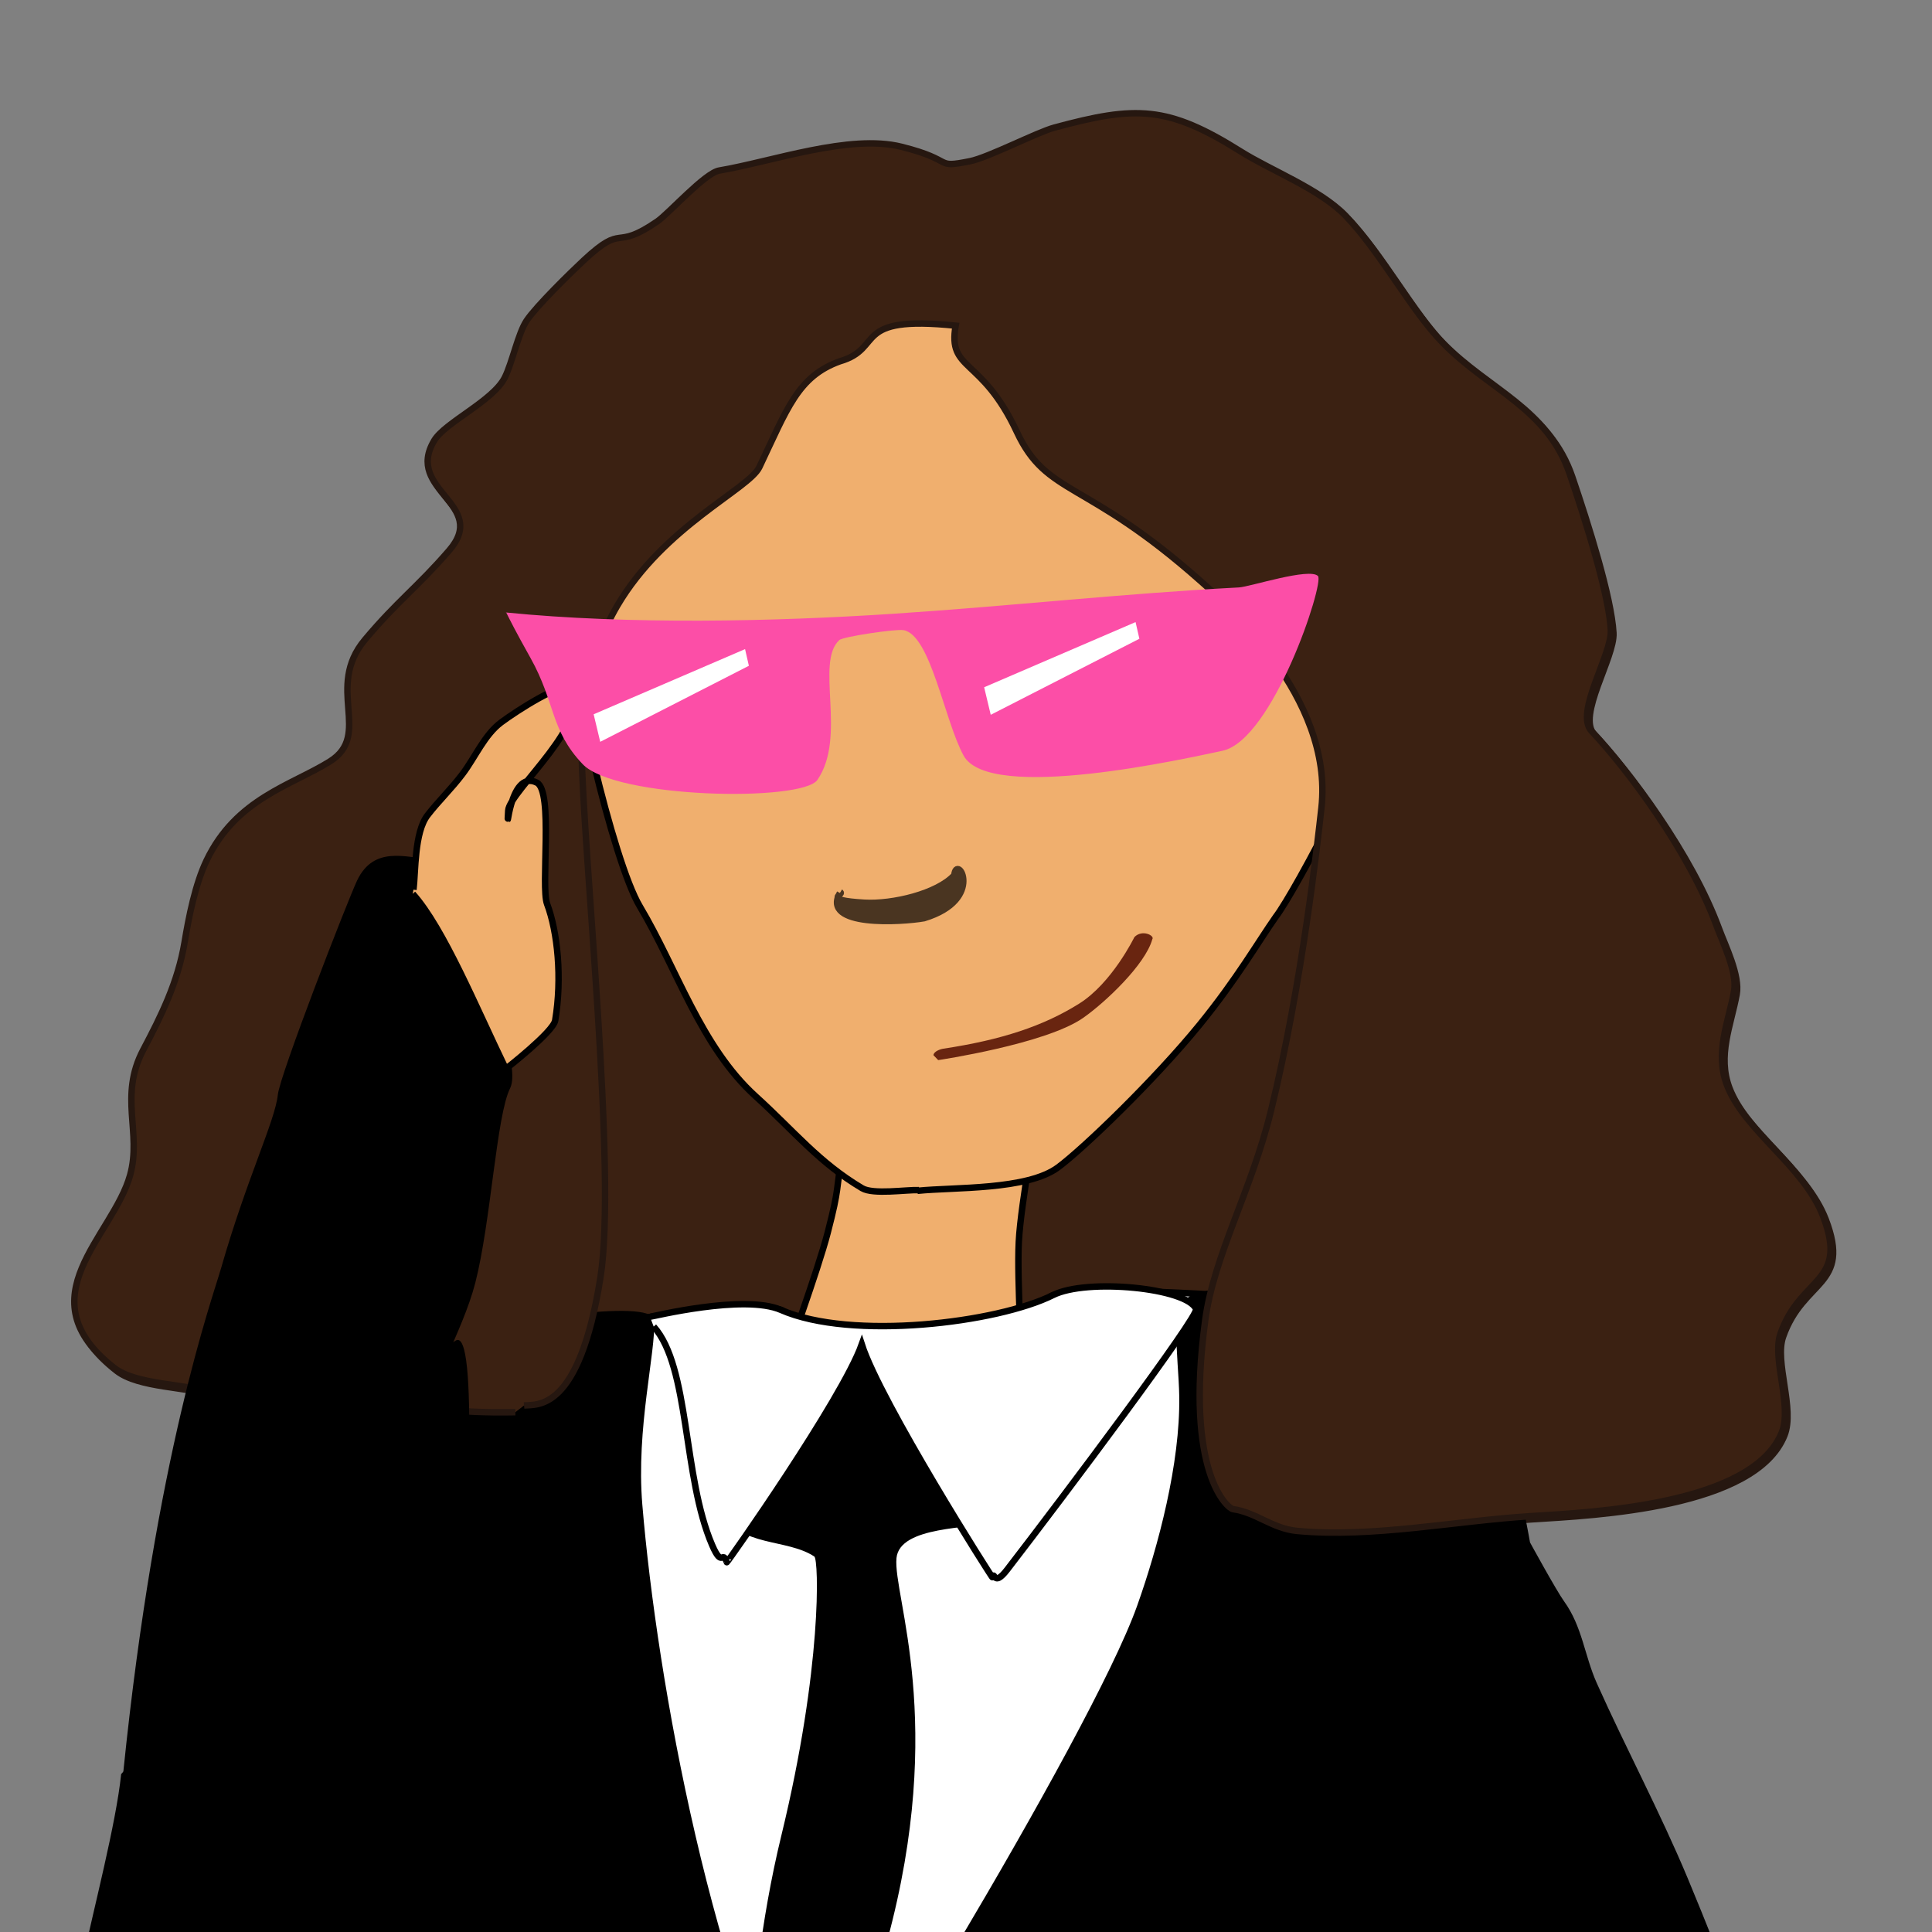 <?xml version="1.0" encoding="UTF-8" standalone="no"?>
<svg
   version="1.1"
   id="Layer_1"
   x="0px"
   y="0px"
   viewBox="0 0 600 600"
   style="enable-background:new 0 0 600 600;"
   xml:space="preserve"
   xmlns="http://www.w3.org/2000/svg"
   xmlns:svg="http://www.w3.org/2000/svg"><rect x="0" y="0" width="600" height="600" fill="#808080" stroke="none"/><defs
   id="defs853" />
<style
   type="text/css"
   id="style824"> 
	.green{fill:#00ff00;}
  .hair{ fill:#3b2112; stroke:#261710;}
  .skin{ fill:#f0af6e; stroke:#000000}
  .jacket{fill:#000000;}
  .tie{fill:#000000;}
  .shirt{ fill:#FFFFFF; stroke:#000000;}
  .glasses{fill:#FC4EA7;}
  .nose{fill:#4a3521; stroke:#4a3521}
  .mouth{fill:#692510;}
  .glint{ fill:#FFFFFF;}
</style>

<g
   transform="scale(2, 2) translate(-120, -130)"
   id="g848">

  <path
   id="back-hair"
   class="hair"
   d="M 207.05 350.597 C 197.066 350.777 187.795 348.91 177.928 348.344 C 168.689 347.814 162.079 349.866 153.147 346.718 C 149.192 345.324 141.553 345.56 138.102 342.861 C 124.124 331.927 137.941 322.518 140.605 312.96 C 142.449 306.345 138.817 300.742 142.647 293.497 C 145.405 288.28 148.027 283.013 149.063 276.8 C 149.718 272.866 150.713 267.796 152.477 264.103 C 157.079 254.467 165.666 252.446 171.621 248.721 C 178.268 244.563 170.825 237.258 177.056 229.831 C 182.119 223.794 185.166 221.718 190.145 215.959 C 196.401 208.721 183.16 206.664 187.831 198.879 C 189.515 196.072 196.972 192.733 198.791 189.096 C 199.929 186.821 200.865 182.236 202.168 180.281 C 203.666 178.034 209.032 172.785 211.062 170.894 C 217.472 164.924 215.521 169.639 222.46 164.868 C 224.276 163.619 229.863 157.339 232.082 156.964 C 240.282 155.577 252.325 151.259 260.373 153.272 C 268.951 155.418 265.278 156.661 271.034 155.511 C 273.862 154.946 281.397 151.033 284.12 150.296 C 296.815 146.857 301.718 146.871 313.117 154.038 C 317.695 156.917 325.343 159.858 329.305 163.944 C 334.747 169.557 339.491 178.695 344.509 183.789 C 351.675 191.063 360.682 193.881 364.145 204.06 C 366.683 211.519 370.228 222.769 370.536 228.293 C 370.747 232.072 364.834 241.154 367.546 244.021 C 372.95 249.734 382.651 262.576 386.934 274.212 C 387.899 276.834 390.211 281.463 389.672 284.391 C 388.776 289.251 386.652 293.94 388.554 298.951 C 391.247 306.046 400.513 311.561 403.499 319.35 C 407.502 329.797 400.031 328.581 396.88 337.56 C 395.512 341.456 398.736 348.768 397.089 352.888 C 392.579 364.165 367.672 365.311 358.056 365.91 C 346.338 366.642 333.465 369.294 321.844 368.204 C 317.923 367.837 315.53 365.34 311.843 364.816 C 302.993 363.559 293.956 362.812 285.016 362.542 C 267.184 362.004 252.442 365.994 235.608 358.02 C 228.884 354.835 219.844 351.621 212.426 351.621 C 211.489 351.621 207.649 350.649 206.9 349.527" />
  
  <path
   id="neck"
   class="skin"
   d="M 250.835 308.987 C 249.714 315.199 250.442 314.024 248.523 321.417 C 247.003 327.273 241.833 341.47 241.833 341.47 C 241.833 341.47 277.66 343.056 278.378 342.337 C 278.873 341.842 277.881 329.123 278.199 322.825 C 278.527 316.33 281.27 303.647 280.061 304.857 C 279.259 305.66 258.172 307.945 252.048 308.661" />
  
   <g transform="rotate(-3, 300, 250)">
  <path
   id="face"
   class="skin"
   d="m 259.115,312.854 c 5.759,-0.287 17.028,0.82 22.018,-2.507 4.173,-2.782 15.749,-12.835 23.121,-20.986 6.104,-6.749 9.745,-12.365 12.667,-16.098 3.075,-3.594 17.648,-27.549 20.349,-38.165 5.991,-23.551 -8.044,-51.198 -14.663,-58.656 -5.844,-6.585 -5.036,-9.912 -15.739,-14.426 -17.001,-7.17 -40.503,-5.968 -58.242,-1.045 -13.249,3.677 -28.066,15.315 -34.765,26.648 -5.228,8.847 -3.768,23.639 -4.239,33.677 -0.358,7.653 4.912,37.94 8.767,45.229 5.248,9.923 8.284,22.188 16.411,30.367 5.701,5.737 9.249,10.772 15.763,15.116 1.659,1.106 6.839,0.574 8.774,0.749"/>
</g>

   <path
   id="shirt"
   class="shirt"
   d="M 201.847 336.52 C 211.791 335.615 239.244 332.01 241.511 333.495 C 248.674 338.188 276.749 338.252 282.89 331.487 C 285.11 329.042 313.819 331.564 320.112 331.564 C 321.145 331.564 317.484 355.783 318.47 361.18 C 321.178 376.003 304.104 448.205 292.847 456.309 C 276.64 467.978 219.113 460.691 213.873 456.215 C 205.448 449.018 201.067 335.636 201.045 335.636" />
   
   <path
   id="tie"
   class="tie"
   d="m 235.172,479.483 c 0.887,-10.898 -0.418,-37.443 6.161,-64.487 6.359,-26.137 5.807,-42.84 5.113,-43.3 -4.291,-2.839 -11.576,-1.436 -14.307,-6.901 -0.402,-0.805 20.083,-25.943 23.609,-27.355 7.377,-2.952 21.588,27.844 18.479,28.881 -3.355,1.118 -14.516,0.57 -15.02,5.611 -0.588,5.878 7.808,25.336 -1.447,59.44 -6.316,23.274 -2.143,55.324 -4.75,64.131 -0.031,0.104 -2.782,9.48 -2.782,9.48 0,0 -0.714,-6.392 -1.799,-7.397 -4.363,-4.039 -11.177,-0.412 -13.866,-6.355 -1.712,-3.782 0.757,-6.647 1.896,-9.954 0.054,-0.157 1.154,-3.602 0.601,-3.602" />

  <path
   id="jacket"
   class="jacket"
   d="m 138.813,405.482 c -0.782,7.67 -4.321,21.091 -5.9,28.658 -1.226,5.879 -3.605,13.563 -0.879,19.376 1.629,3.474 6.396,4.313 9.631,5.553 8.132,3.116 25.25,5.518 29.898,-4.132 0.935,-1.942 5.599,-23.74 9.739,-22.493 0.866,0.261 4.04,4.123 4.245,5.002 1.587,6.793 0.305,14.859 -0.24,21.683 -0.078,0.971 -1.447,10.292 -1.447,10.292 0,0 143.026,3.765 143.568,2.058 2.461,-7.754 4.492,-27.969 8.135,-35.26 0.229,-0.459 7.932,6.156 8.529,6.992 3.49,4.888 0.79,14.273 5.072,18.55 0.243,0.243 42.755,-11.848 43.343,-12.436 0.63,-0.63 -1.562,-5.755 -1.911,-6.6 -2.896,-7.021 -5.607,-14.085 -8.538,-21.094 -4.307,-10.301 -9.552,-20.084 -14.098,-30.246 -1.933,-4.322 -2.243,-8.786 -5.096,-12.74 -1.195,-1.657 -5.282,-9.134 -5.282,-9.134 0,0 -5.176,-29.831 -10.224,-32.734 -10.667,-6.134 -31.284,-9.384 -42.049,-5.749 -3.959,1.337 -2.284,9.382 -2.195,15.874 0.141,10.33 -3.205,23.058 -6.533,32.427 -7.257,20.428 -49.542,88.993 -50.308,87.622 -15.649,-27.999 -24.27,-76.119 -26.532,-103.304 -0.991,-11.908 2.114,-23.629 1.836,-28.668 -0.193,-3.495 -24.378,0.125 -31.09,3.481 -3.857,1.929 -8.513,21.776 -7.305,17.502"/>

   <path
   id="collar"
   class="shirt"
   d="m 221.505,335.989 c 5.636,6.301 4.475,23.242 9.072,33.923 1.597,3.711 1.566,0.633 2.277,2.669 0.046,0.133 17.896,-25.246 20.961,-33.822 2.915,9.002 20.409,36.556 20.28,36.144 0.415,-1.042 0.114,1.667 2.3,-1.168 8.951,-11.608 29.789,-39.388 29.336,-40.458 -1.397,-3.297 -16.944,-4.817 -22.205,-2.182 -8.645,4.331 -31.314,7.098 -42.257,2.311 -5.711,-2.498 -20.053,1.06 -20.346,1.06"
/>
  
   <path
   id="front-hair"
   class="hair"
   d="m 200.025,349.284 c -9.984,0.18 -12.632,-0.856 -22.499,-1.422 -9.239,-0.53 -15.849,1.522 -24.781,-1.626 -3.955,-1.394 -11.594,-1.158 -15.045,-3.857 -13.978,-10.934 -0.161,-20.343 2.503,-29.901 1.844,-6.615 -1.788,-12.218 2.042,-19.463 2.758,-5.217 5.38,-10.484 6.416,-16.697 0.655,-3.934 1.65,-9.004 3.414,-12.697 4.602,-9.636 13.189,-11.657 19.144,-15.382 6.647,-4.158 -0.796,-11.463 5.435,-18.89 5.063,-6.037 8.11,-8.113 13.089,-13.872 6.256,-7.238 -6.985,-9.295 -2.314,-17.08 1.684,-2.807 9.141,-6.146 10.96,-9.783 1.138,-2.275 2.074,-6.86 3.377,-8.815 1.498,-2.247 6.864,-7.496 8.894,-9.387 6.41,-5.97 4.459,-1.255 11.398,-6.026 1.816,-1.249 7.403,-7.529 9.622,-7.904 8.2,-1.387 20.243,-5.705 28.291,-3.692 8.578,2.146 4.905,3.389 10.661,2.239 2.828,-0.565 10.363,-4.478 13.086,-5.215 12.695,-3.439 17.598,-3.425 28.997,3.742 4.578,2.879 12.226,5.82 16.188,9.906 5.442,5.613 10.186,14.751 15.204,19.845 7.166,7.274 16.173,10.092 19.636,20.271 2.538,7.459 6.083,18.709 6.391,24.233 0.211,3.779 -5.702,12.861 -2.99,15.728 5.404,5.713 15.105,18.555 19.388,30.191 0.965,2.622 3.277,7.251 2.738,10.179 -0.896,4.86 -3.02,9.549 -1.118,14.56 2.693,7.095 11.959,12.61 14.945,20.399 4.003,10.447 -3.468,9.231 -6.619,18.21 -1.368,3.896 1.856,11.208 0.209,15.328 -4.51,11.277 -29.417,12.423 -39.033,13.022 -11.718,0.732 -24.591,3.384 -36.212,2.294 -3.921,-0.367 -6.314,-2.864 -10.001,-3.388 -0.733,-0.104 -7.504,-5.482 -4.29,-29.342 1.358,-10.075 7.155,-20.021 10.227,-32.594 4.829,-19.764 7.215,-41.612 7.815,-46.972 1.926,-17.218 -15.327,-32.146 -18.777,-35.211 -17.895,-15.898 -23.839,-13.131 -28.521,-23.153 -5.496,-11.765 -10.749,-9.326 -9.501,-16.493 -16.342,-1.687 -10.98,3.518 -17.982,5.535 -6.54,2.358 -8.164,7.341 -12.503,16.444 -1.611,3.38 -14.799,9.162 -22.045,21.488 -4.605,7.832 -5.647,16.557 -5.57,22.133 0.223,16.226 5.547,65.832 2.942,82.213 -3.33,20.939 -9.824,19.658 -11.862,19.859"/>

    <path
   id="arm"
   class="jacket"
   d="m 186.468,263.349 c -3.339,-0.153 -8.42,-2.096 -11.017,3.376 -1.444,3.042 -11.995,30.172 -12.31,33.272 -0.406,4.002 -4.876,13.15 -8.803,26.895 -1.414,4.95 -10.149,28.819 -15.191,78.265 -0.782,7.67 -4.321,21.091 -5.9,28.658 -1.226,5.879 -3.605,13.563 -0.879,19.376 1.629,3.474 6.396,4.313 9.631,5.553 8.132,3.116 25.25,5.518 29.898,-4.132 0.935,-1.942 5.599,-23.74 9.739,-22.493 0.866,0.261 4.04,4.123 4.245,5.002 1.587,6.793 0.305,14.859 -0.24,21.683 -0.078,0.971 11.892,-124.025 5.18,-120.669 -3.857,1.929 -8.513,21.776 -7.305,17.502 2.701,-9.558 8.331,-18.823 10.288,-26.443 2.424,-9.44 3.279,-25.971 5.41,-30.224 1.583,-3.16 -2.674,-15.029 -7.867,-24.342 -0.378,-0.678 -6.242,-11.388 -6.603,-11.388" />

<path
   id="hand"
   class="skin"
   d="m 184.203,268.15 c 0.339,-2.817 0.139,-8.9 2.174,-11.544 1.726,-2.244 3.676,-4.068 5.462,-6.442 1.969,-2.617 3.403,-6.068 5.981,-7.993 2.486,-1.856 9.37,-6.231 10.353,-5.229 4.478,4.567 -9.113,15.921 -9.258,18.925 -0.256,5.276 0.027,-6.553 4.437,-4.343 2.607,1.306 0.584,16.155 1.6,18.846 1.638,4.341 2.353,11.54 1.259,18.079 -0.3,1.792 -7.669,7.523 -7.669,7.523 -4.533,-9.343 -9.655,-21.835 -14.452,-27.185" />

   <g transform="rotate(-3, 300, 250)">
<path
   id="glasses"
   class="glasses"
   d="m 200.012,219.832 c 19.001,2.902 41.51,3.587 59.985,3.347 18.232,-0.237 35.633,-1.275 53.869,-1.275 1.699,0 11.099,-2.543 12.352,-1.128 0.973,1.099 -8.332,25.103 -16.253,26.327 -5.3,0.819 -36.507,6.227 -40.156,-1.361 -2.703,-5.62 -4.118,-18.962 -8.291,-19.94 -1.174,-0.275 -9.445,0.507 -10.059,1.025 -3.95,3.333 0.442,15.022 -4.516,21.494 -2.548,3.326 -31.468,1.259 -36.27,-4.344 -4.766,-5.561 -3.708,-9.741 -7.223,-16.879 -2.229,-4.527 -2.707,-5.677 -3.438,-7.334" />

   <path
      id="glint1"
      class="glint"
      d="m 212.777,236.33 24.009,-8.875 0.455,2.617 -23.667,10.582 z" />
   <path
      id="glint2"
      class="glint"
      d="m 273.551,235.313 24.009,-8.875 0.455,2.617 -23.667,10.582 z" />

<path
   id="nose"
   class="nose"
   d="m 249.589,265.936 c 0.573,0.363 -3.007,1.079 3.629,1.815 4.369,0.485 11.372,-0.797 14.177,-3.539 0.536,-3.51 4.744,4 -5.044,6.424 -3.453,0.424 -16.078,0.585 -12.841,-4.595"
/>

<path
   id="mouth"
   class="mouth"
   d="m 262.697,291.953 c 0.078,-0.567 1.062,-0.877 1.58,-0.927 9.128,-0.892 15.705,-2.704 21.389,-5.857 5.288,-2.906 9.151,-9.891 9.151,-9.891 1.264,-1.193 3.22,-0.056 2.759,0.483 -1.291,3.873 -7.821,9.416 -11.351,11.62 -6.038,3.77 -22.831,5.375 -22.831,5.375"
/>

</g>

</g>
</svg>
